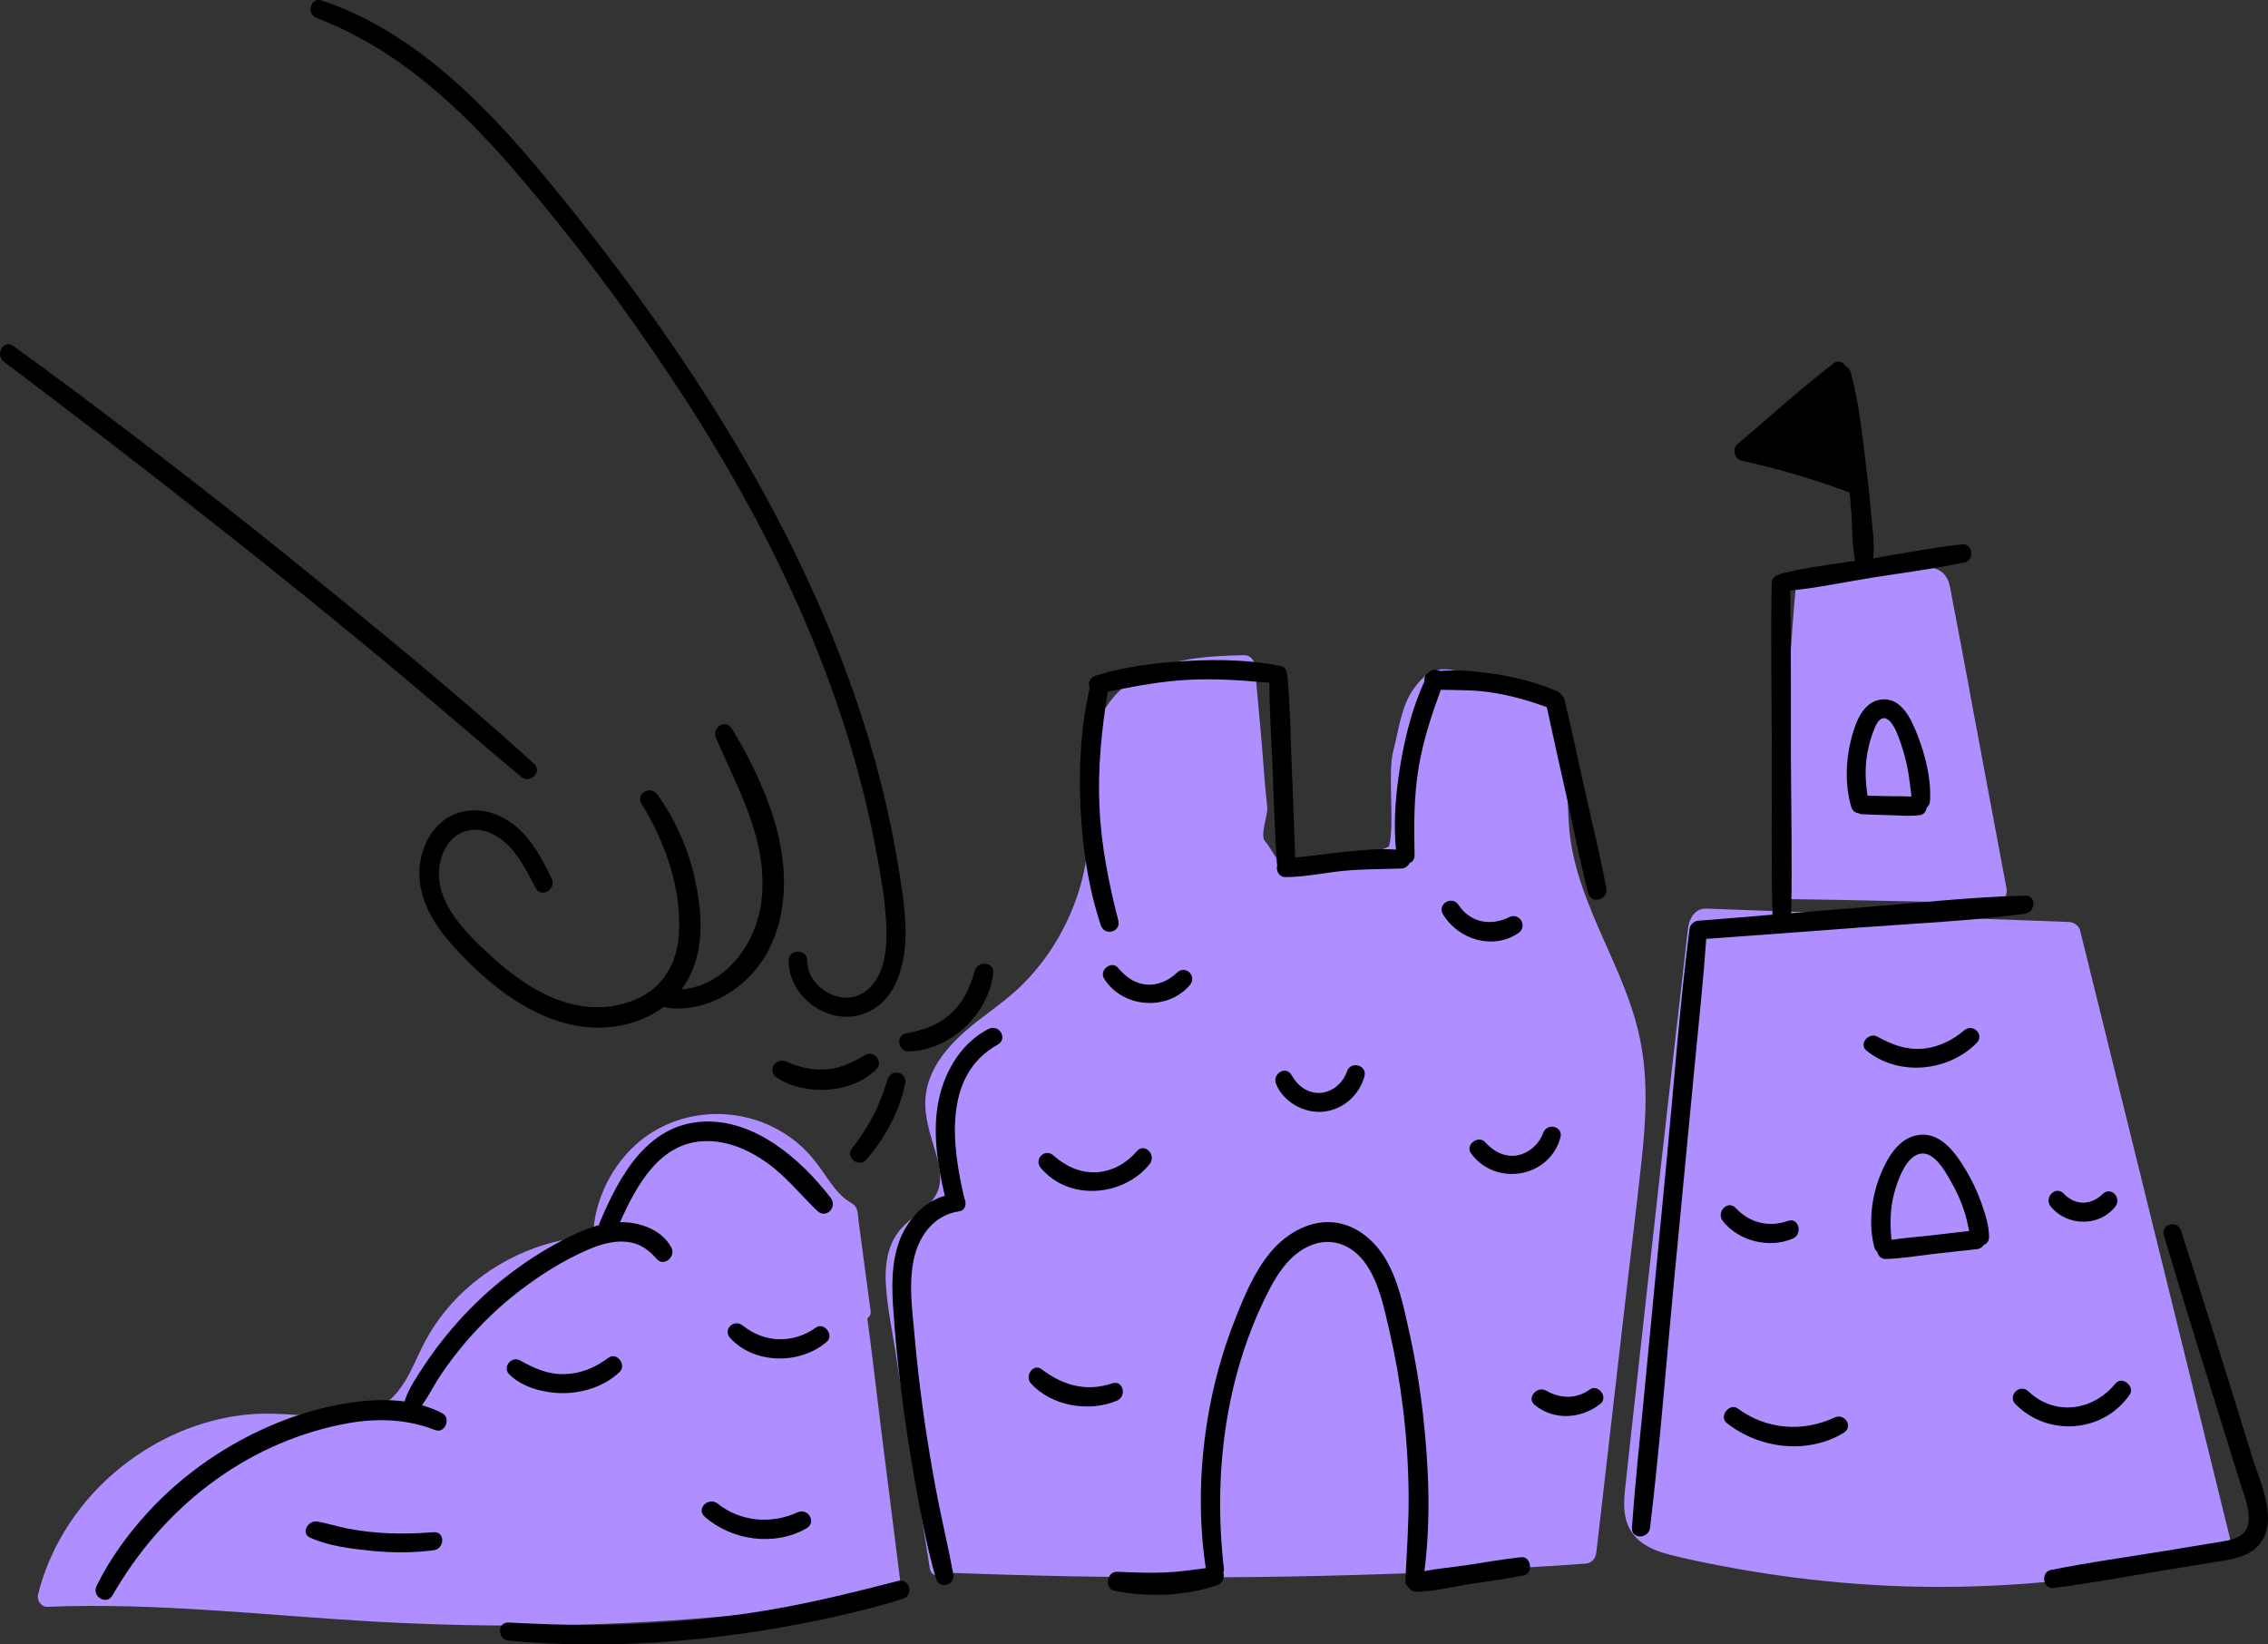 <?xml version="1.0" encoding="UTF-8"?>
<svg width="120px" height="87px" viewBox="0 0 120 87" version="1.1" xmlns="http://www.w3.org/2000/svg" xmlns:xlink="http://www.w3.org/1999/xlink">
    <rect x="0" y="0" width="120" height="87" fill="#333333" stroke="none"/>
    <title>2925F433-C90C-46B2-8FB7-0C9197D7E7BE</title>
    <g id="Page-1" stroke="none" stroke-width="1" fill="none" fill-rule="evenodd">
        <g id="1-Agent-Landing-Page-Copy-11" transform="translate(-46, -314)" fill-rule="nonzero">
            <g id="06_something_wrong" transform="translate(46, 314)">
                <g id="Group" transform="translate(2, 30)" fill="#AF8EFF">
                    <path d="M104.165,17 C103.556,13.774 102.955,10.549 102.354,7.323 C102.062,5.74 101.77,4.148 101.462,2.565 C101.387,2.186 101.311,1.799 101.245,1.42 C101.178,1.066 101.136,0.687 100.886,0.401 C100.427,-0.13 99.659,0.013 99.042,0.03 C97.206,0.089 95.379,0.148 93.543,0.215 C93.084,0.232 92.909,0.687 93.018,1.024 C92.776,3.643 92.634,6.271 92.45,8.898 C92.258,11.61 92.066,14.322 91.883,17.042 C91.866,17.328 92.142,17.564 92.4,17.564 C96.13,17.606 99.86,17.724 103.589,17.766 C103.998,17.758 104.232,17.37 104.165,17 Z" id="Path"></path>
                    <path d="M115.98,51.344 C113.936,43.006 111.866,34.669 109.814,26.331 C109.23,23.965 108.646,21.606 108.062,19.24 C107.995,18.962 107.728,18.785 107.461,18.777 C101.078,18.541 94.686,18.305 88.303,18.069 C87.619,18.036 87.344,18.701 87.302,19.189 C86.317,27.763 85.35,36.336 84.407,44.918 C84.282,46.029 84.165,47.141 84.04,48.253 C83.939,49.162 83.781,50.165 84.282,50.981 C84.715,51.689 85.491,52.026 86.259,52.228 C87.219,52.481 88.195,52.674 89.163,52.859 C93.285,53.643 97.49,54.022 101.679,53.946 C106.351,53.862 111.007,53.247 115.538,52.11 C115.88,52.026 116.063,51.664 115.98,51.344 Z" id="Path"></path>
                    <path d="M84.765,24.933 C83.99,21.194 81.511,17.985 81.061,14.162 C80.819,12.124 81.161,10.001 80.26,8.081 C79.551,6.574 77.982,5.984 76.338,5.715 C74.469,5.412 73.843,4.948 72.759,6.498 C72.124,7.407 71.999,8.679 71.716,9.732 C71.407,10.894 71.807,13.623 71.49,14.785 C70.623,15.214 67.118,16.107 66.134,15.964 C65.716,15.905 65.257,14.844 64.957,14.541 C64.623,14.195 65.099,13.16 65.049,12.696 C64.907,11.475 64.84,10.237 64.732,9.008 C64.623,7.744 64.498,6.49 64.39,5.226 C64.365,4.923 64.156,4.654 63.831,4.662 C62.179,4.696 60.451,4.788 58.908,5.445 C57.339,6.111 56.204,7.399 55.812,9.083 C55.378,10.928 55.72,12.839 55.562,14.709 C55.412,16.503 54.811,18.255 53.893,19.787 C53.417,20.579 52.858,21.312 52.216,21.969 C51.515,22.693 50.706,23.266 49.905,23.88 C48.428,25 46.893,26.491 46.959,28.512 C46.984,29.422 47.318,30.281 47.552,31.148 C47.777,31.957 47.911,32.824 47.318,33.506 C46.759,34.155 45.975,34.542 45.474,35.258 C44.948,36.008 44.823,36.951 44.865,37.844 C44.923,39.031 45.174,40.21 45.357,41.381 C45.558,42.652 45.758,43.916 45.958,45.187 C46.367,47.781 46.784,50.367 47.193,52.961 C47.268,53.441 47.785,53.457 48.069,53.196 C48.094,53.196 48.119,53.205 48.144,53.205 C56.88,53.542 65.666,53.542 74.402,53.154 C76.897,53.045 79.384,52.902 81.87,52.725 C82.221,52.699 82.421,52.472 82.463,52.127 C82.988,47.562 83.514,43.006 84.04,38.442 C84.307,36.142 84.59,33.843 84.841,31.544 C85.083,29.354 85.224,27.114 84.765,24.933 Z" id="Path"></path>
                    <path d="M45.658,53.853 C45.307,51.074 44.957,48.286 44.606,45.507 C44.364,43.587 44.156,41.667 43.889,39.747 C44.006,39.663 44.089,39.536 44.064,39.359 C43.922,38.298 43.78,37.237 43.638,36.176 C43.572,35.662 43.505,35.14 43.43,34.626 C43.396,34.399 43.405,34.138 43.313,33.927 C43.213,33.692 42.971,33.616 42.779,33.473 C42.153,33.001 41.761,32.277 41.302,31.662 C40.835,31.03 40.301,30.491 39.65,30.062 C37.005,28.285 33.342,28.622 31.181,31.014 C30.096,32.218 29.429,33.793 29.379,35.41 C27.001,35.511 24.714,36.454 22.896,37.995 C21.944,38.804 21.127,39.797 20.526,40.901 C19.925,42.012 19.516,43.377 18.482,44.177 C17.472,44.96 16.12,44.977 14.902,44.926 C13.609,44.867 12.324,44.707 11.03,44.842 C8.611,45.095 6.341,46.08 4.43,47.596 C2.294,49.297 0.684,51.664 0.017,54.342 C-0.067,54.662 0.175,55.024 0.517,55.007 C6.391,54.771 12.24,55.487 18.098,55.807 C23.897,56.119 29.712,56.06 35.495,55.58 C38.749,55.31 41.995,54.931 45.224,54.417 C45.457,54.367 45.683,54.072 45.658,53.853 Z" id="Path"></path>
                </g>
                <path d="M96.072,20.15 C95.399,20.729 94.736,21.393 94.155,22.066 C93.685,22.607 94.385,23.309 94.92,22.853 C95.593,22.284 96.256,21.611 96.846,20.938 C97.316,20.397 96.607,19.686 96.072,20.15 Z" id="Path" fill="#FFFFFF"></path>
                <g id="Group" fill="#000000">
                    <path d="M45.785,55.815 C45.133,56.189 44.513,56.513 43.745,56.571 C42.993,56.629 42.29,56.471 41.605,56.164 C41.035,55.914 40.564,56.662 41.109,57.02 C42.604,57.993 45.083,57.868 46.364,56.571 C46.752,56.189 46.265,55.549 45.785,55.815 Z" id="Path"></path>
                    <path d="M51.586,51.334 C51.338,52.215 50.991,52.988 50.313,53.62 C49.636,54.252 48.818,54.509 47.925,54.676 C47.388,54.775 47.521,55.632 48.049,55.623 C50.264,55.59 52.321,53.661 52.552,51.459 C52.618,50.902 51.734,50.81 51.586,51.334 Z" id="Path"></path>
                    <path d="M46.975,57.086 C46.752,57.76 46.529,58.416 46.199,59.04 C45.876,59.663 45.48,60.229 45.058,60.794 C44.736,61.235 45.447,61.783 45.81,61.376 C46.802,60.27 47.587,58.799 47.892,57.344 C48.033,56.737 47.174,56.496 46.975,57.086 Z" id="Path"></path>
                    <path d="M107.134,47.385 C104.258,47.452 101.366,47.784 98.499,48.009 C97.26,48.108 96.012,48.208 94.773,48.316 C94.831,45.49 94.765,42.655 94.757,39.829 C94.748,36.969 94.773,34.101 94.724,31.241 C96.202,31.1 97.69,30.776 99.16,30.543 C100.755,30.294 102.374,30.086 103.953,29.753 C104.481,29.645 104.374,28.731 103.82,28.797 C102.242,28.972 100.672,29.28 99.111,29.537 C99.111,29.537 99.111,29.537 99.111,29.537 C99.21,28.714 99.045,27.792 98.979,26.969 C98.913,26.171 98.822,25.364 98.723,24.566 C98.524,22.945 98.351,21.249 97.913,19.67 C97.871,19.529 97.772,19.437 97.657,19.379 C97.524,19.163 97.26,19.038 97.02,19.221 C95.261,20.568 93.608,22.081 91.914,23.51 C91.625,23.751 91.782,24.284 92.137,24.367 C94.087,24.799 95.996,25.364 97.863,26.054 C97.896,26.412 97.929,26.761 97.954,27.118 C98.02,27.95 97.979,28.839 98.152,29.654 C98.152,29.662 98.152,29.662 98.161,29.67 C96.855,29.861 95.533,30.028 94.261,30.344 C94.203,30.36 94.162,30.377 94.12,30.41 C93.922,30.452 93.74,30.601 93.74,30.876 C93.691,33.86 93.74,36.844 93.749,39.829 C93.757,42.68 93.707,45.54 93.782,48.391 C92.493,48.499 91.212,48.607 89.923,48.707 C89.692,48.699 89.436,48.857 89.394,49.148 C88.865,53.254 88.568,57.402 88.171,61.517 C87.775,65.64 87.378,69.764 86.982,73.887 C86.759,76.198 86.511,78.501 86.345,80.82 C86.304,81.452 87.238,81.427 87.304,80.82 C87.8,76.705 88.122,72.573 88.51,68.45 C88.907,64.327 89.295,60.204 89.692,56.081 C89.898,53.944 90.13,51.808 90.278,49.671 C93.021,49.472 95.756,49.272 98.491,49.064 C101.366,48.848 104.267,48.724 107.125,48.341 C107.72,48.266 107.77,47.369 107.134,47.385 Z" id="Path"></path>
                    <path d="M43.951,63.371 C42.373,61.326 39.936,59.198 37.193,59.339 C34.218,59.497 32.747,62.265 31.723,64.701 C31.706,64.743 31.698,64.776 31.69,64.817 C30.764,65.067 29.88,65.532 29.054,66.006 C26.997,67.195 25.146,68.774 23.634,70.628 C23.221,71.135 22.824,71.667 22.461,72.216 C22.081,72.79 21.659,73.396 21.436,74.045 C21.428,74.078 21.42,74.111 21.411,74.145 C20.536,74.028 19.627,74.061 18.759,74.178 C17.33,74.369 15.925,74.76 14.595,75.308 C12.042,76.364 9.712,77.96 7.836,79.997 C6.762,81.169 5.812,82.474 5.11,83.904 C4.837,84.461 5.639,84.951 5.953,84.403 C8.572,79.831 12.86,76.431 18.04,75.367 C19.742,75.017 21.403,75.026 23.031,75.658 C23.543,75.857 23.882,75.026 23.403,74.768 C23.064,74.585 22.7,74.452 22.329,74.344 C22.717,73.804 23.014,73.18 23.394,72.632 C23.766,72.091 24.163,71.568 24.592,71.06 C25.468,70.03 26.46,69.074 27.534,68.259 C28.624,67.428 29.814,66.68 31.07,66.131 C31.723,65.848 32.442,65.624 33.161,65.699 C33.838,65.773 34.309,66.098 34.747,66.605 C35.127,67.045 35.771,66.48 35.524,66.006 C35.028,65.059 33.83,64.635 32.805,64.66 C33.689,62.689 34.92,60.42 37.316,60.37 C38.506,60.345 39.63,60.836 40.58,61.517 C41.596,62.24 42.357,63.213 43.249,64.069 C43.728,64.502 44.323,63.853 43.951,63.371 Z" id="Path"></path>
                    <path d="M84.99,46.994 C84.685,45.324 84.263,43.661 83.9,42.007 C83.528,40.344 83.173,38.682 82.784,37.027 C82.76,36.903 82.693,36.819 82.619,36.761 C82.57,36.686 82.487,36.62 82.388,36.57 C81.33,36.121 80.215,35.822 79.075,35.656 C78.141,35.514 77.149,35.415 76.199,35.498 C76.001,35.39 75.737,35.398 75.596,35.589 C75.414,35.664 75.34,35.855 75.373,36.038 C74.753,37.385 74.365,38.873 74.117,40.328 C73.861,41.824 73.712,43.42 73.861,44.95 C72.944,44.875 71.994,44.983 71.093,45.074 C70.581,45.132 70.069,45.191 69.556,45.257 C69.218,45.299 68.871,45.324 68.524,45.373 C68.49,43.819 68.408,42.273 68.35,40.718 C68.284,39.081 68.267,37.426 68.119,35.797 C68.11,35.747 68.102,35.706 68.094,35.664 C68.086,35.464 67.986,35.282 67.755,35.232 C66.152,34.907 64.458,34.874 62.831,34.966 C61.211,35.057 59.509,35.257 57.956,35.755 C57.634,35.855 57.559,36.163 57.658,36.395 C57.188,38.424 57.072,40.594 57.171,42.672 C57.262,44.783 57.576,46.945 58.245,48.956 C58.443,49.547 59.327,49.305 59.17,48.699 C58.658,46.712 58.262,44.725 58.171,42.672 C58.08,40.618 58.286,38.623 58.609,36.595 C60.038,36.304 61.434,36.038 62.905,35.963 C64.334,35.888 65.739,35.996 67.16,36.121 C67.168,37.651 67.276,39.189 67.334,40.71 C67.4,42.348 67.449,43.994 67.557,45.631 C67.557,45.681 67.565,45.723 67.582,45.756 C67.491,46.03 67.656,46.404 68.011,46.404 C69.028,46.404 70.077,46.172 71.085,46.072 C72.118,45.972 73.134,45.989 74.167,45.947 C74.357,45.939 74.505,45.814 74.58,45.656 C74.737,45.598 74.852,45.457 74.844,45.224 C74.811,43.636 74.803,42.09 75.076,40.519 C75.315,39.122 75.753,37.809 76.232,36.495 C77.166,36.512 78.091,36.495 79.025,36.653 C79.992,36.811 80.925,37.077 81.842,37.41 C82.189,39.031 82.553,40.652 82.917,42.273 C83.288,43.935 83.602,45.606 84.032,47.252 C84.214,47.867 85.098,47.601 84.99,46.994 Z" id="Path"></path>
                    <path d="M60.154,60.902 C59.625,61.526 58.873,61.958 58.055,62.016 C57.163,62.074 56.394,61.708 55.733,61.127 C55.279,60.727 54.684,61.334 55.072,61.792 C56.56,63.562 59.435,63.313 60.831,61.584 C61.203,61.11 60.559,60.428 60.154,60.902 Z" id="Path"></path>
                    <path d="M43.166,70.238 C41.968,71.094 40.456,71.06 39.299,70.129 C38.837,69.755 38.217,70.337 38.638,70.794 C39.927,72.191 42.348,72.199 43.745,70.986 C44.149,70.645 43.612,69.922 43.166,70.238 Z" id="Path"></path>
                    <path d="M32.194,71.834 C31.5,72.349 30.748,72.673 29.88,72.698 C28.98,72.723 28.286,72.399 27.517,71.975 C27.063,71.717 26.559,72.332 26.947,72.715 C27.683,73.438 28.881,73.721 29.88,73.704 C30.93,73.679 31.996,73.322 32.772,72.598 C33.177,72.224 32.64,71.501 32.194,71.834 Z" id="Path"></path>
                    <path d="M42.191,80.014 C40.795,80.645 39.184,80.512 37.969,79.548 C37.49,79.174 36.812,79.814 37.283,80.238 C38.721,81.51 40.993,81.826 42.679,80.853 C43.224,80.529 42.745,79.756 42.191,80.014 Z" id="Path"></path>
                    <path d="M22.94,81.061 C21.907,81.144 20.874,81.161 19.842,81.069 C19.346,81.028 18.85,80.953 18.363,80.861 C17.834,80.762 17.305,80.579 16.776,80.496 C16.305,80.421 15.892,81.119 16.413,81.352 C17.388,81.793 18.561,81.934 19.61,82.042 C20.717,82.158 21.841,82.158 22.94,82.017 C23.535,81.95 23.568,81.019 22.94,81.061 Z" id="Path"></path>
                    <path d="M101.466,38.923 C101.143,38.083 100.615,36.869 99.524,37.011 C98.524,37.135 98.136,38.332 97.929,39.172 C97.648,40.303 97.624,41.558 97.946,42.68 C98.012,42.896 98.161,43.004 98.326,43.021 C98.392,43.054 98.466,43.079 98.549,43.079 C99.061,43.096 99.582,43.121 100.094,43.129 C100.59,43.146 101.11,43.195 101.598,43.121 C101.804,43.087 101.912,42.921 101.937,42.73 C102.036,42.655 102.11,42.53 102.118,42.356 C102.184,41.217 101.879,39.987 101.466,38.923 Z M100.094,42.123 C99.664,42.115 99.243,42.106 98.813,42.098 C98.698,41.358 98.665,40.618 98.797,39.87 C98.871,39.455 98.979,39.039 99.136,38.648 C99.218,38.44 99.375,38.033 99.631,38 C100.193,37.908 100.59,39.388 100.705,39.754 C100.953,40.544 101.044,41.325 101.135,42.14 C100.788,42.123 100.433,42.131 100.094,42.123 Z" id="Shape"></path>
                    <path d="M105.242,65.441 C105.242,64.842 105.035,64.211 104.837,63.645 C104.63,63.072 104.374,62.506 104.06,61.983 C103.539,61.093 102.746,59.913 101.565,60.038 C100.416,60.162 99.78,61.376 99.417,62.349 C99.003,63.479 98.863,64.809 99.169,65.981 C99.193,66.089 99.251,66.164 99.326,66.222 C99.367,66.43 99.524,66.613 99.78,66.605 C100.582,66.588 101.391,66.447 102.184,66.355 C102.986,66.264 103.787,66.172 104.589,66.089 C104.762,66.073 104.886,65.981 104.961,65.865 C105.126,65.798 105.242,65.657 105.242,65.441 Z M102.11,65.366 C101.441,65.441 100.747,65.491 100.078,65.591 C99.995,64.718 100.003,63.878 100.251,63.022 C100.433,62.39 100.879,61.085 101.689,61.027 C102.457,60.977 103.077,62.24 103.382,62.797 C103.614,63.221 103.796,63.662 103.944,64.119 C104.052,64.452 104.11,64.793 104.192,65.125 L102.11,65.366 Z" id="Shape"></path>
                    <path d="M97.07,74.993 C95.376,75.782 93.459,75.633 91.947,74.519 C91.509,74.194 90.931,74.943 91.361,75.283 C93.079,76.647 95.632,76.963 97.541,75.807 C98.078,75.491 97.615,74.743 97.07,74.993 Z" id="Path"></path>
                    <path d="M103.928,54.509 C103.316,55.033 102.556,55.407 101.747,55.482 C100.854,55.557 100.094,55.266 99.326,54.842 C98.879,54.593 98.326,55.233 98.756,55.582 C100.449,56.962 103.085,56.704 104.589,55.174 C105.018,54.742 104.382,54.119 103.928,54.509 Z" id="Path"></path>
                    <path d="M111.926,73.197 C110.744,74.652 108.712,74.934 107.315,73.604 C106.861,73.18 106.2,73.845 106.638,74.286 C108.356,76.032 111.29,75.807 112.686,73.779 C112.975,73.338 112.273,72.773 111.926,73.197 Z" id="Path"></path>
                    <path d="M80.479,82.383 C79.529,82.491 78.587,82.649 77.645,82.798 C76.902,82.915 76.117,82.973 75.365,83.123 C75.72,80.396 75.596,77.553 75.29,74.826 C75.125,73.363 74.886,71.908 74.563,70.47 C74.266,69.124 73.977,67.66 73.233,66.48 C72.605,65.491 71.605,64.718 70.407,64.66 C69.16,64.601 67.986,65.325 67.21,66.264 C66.375,67.278 65.855,68.517 65.376,69.73 C64.855,71.036 64.442,72.391 64.144,73.762 C63.492,76.78 63.343,79.914 63.797,82.965 C63.103,83.056 62.401,83.156 61.707,83.189 C60.839,83.231 59.98,83.189 59.113,83.156 C58.551,83.131 58.41,84.045 58.98,84.162 C60.724,84.519 62.74,84.436 64.417,83.862 C64.698,83.763 64.805,83.43 64.723,83.189 C64.756,83.123 64.764,83.056 64.756,82.973 C64.177,77.977 64.83,72.723 67.16,68.226 C67.681,67.22 68.4,66.197 69.523,65.823 C70.63,65.458 71.655,65.965 72.291,66.904 C72.993,67.935 73.241,69.248 73.522,70.445 C73.828,71.767 74.059,73.097 74.225,74.444 C74.415,75.965 74.514,77.495 74.53,79.033 C74.547,80.571 74.431,82.092 74.357,83.621 C74.348,83.779 74.423,83.904 74.53,83.979 C74.605,84.112 74.737,84.212 74.935,84.212 C75.877,84.195 76.844,83.954 77.769,83.804 C78.719,83.663 79.678,83.53 80.628,83.347 C81.14,83.247 81.024,82.325 80.479,82.383 Z" id="Path"></path>
                    <path d="M84.115,73.513 C83.429,74.003 82.652,74.003 81.925,73.638 C81.925,73.638 81.917,73.629 81.917,73.629 C81.876,73.604 81.834,73.579 81.785,73.563 C81.322,73.313 80.752,73.962 81.198,74.327 C82.223,75.175 83.685,75.067 84.685,74.261 C85.106,73.92 84.553,73.197 84.115,73.513 Z" id="Path"></path>
                    <path d="M58.84,73.189 C57.477,73.646 56.229,73.297 55.114,72.44 C54.667,72.1 54.197,72.806 54.544,73.189 C55.634,74.394 57.634,74.727 59.096,74.103 C59.633,73.879 59.435,72.989 58.84,73.189 Z" id="Path"></path>
                    <path d="M94.591,64.593 C93.592,64.95 92.567,64.693 91.848,63.92 C91.41,63.454 90.782,64.127 91.162,64.61 C92.013,65.674 93.608,66.056 94.847,65.532 C95.401,65.3 95.186,64.385 94.591,64.593 Z" id="Path"></path>
                    <path d="M111.248,63.171 C110.637,63.778 109.794,63.787 109.199,63.155 C108.761,62.689 108.117,63.371 108.513,63.845 C109.381,64.884 111.067,64.917 111.918,63.837 C112.281,63.379 111.694,62.739 111.248,63.171 Z" id="Path"></path>
                    <path d="M81.652,59.938 C81.438,60.52 80.925,60.994 80.314,61.118 C79.636,61.251 79.025,60.927 78.579,60.428 C78.224,60.029 77.513,60.561 77.827,61.01 C79.108,62.789 81.966,62.332 82.561,60.187 C82.727,59.589 81.859,59.372 81.652,59.938 Z" id="Path"></path>
                    <path d="M71.267,56.687 C71.068,57.286 70.515,57.768 69.879,57.818 C69.209,57.868 68.656,57.452 68.342,56.887 C68.036,56.338 67.284,56.82 67.524,57.369 C67.92,58.308 68.994,58.907 70.002,58.816 C71.052,58.716 71.911,57.959 72.192,56.945 C72.357,56.347 71.457,56.105 71.267,56.687 Z" id="Path"></path>
                    <path d="M62.285,51.45 C61.831,51.883 61.244,52.157 60.608,52.082 C59.997,52.016 59.542,51.658 59.154,51.201 C58.807,50.794 58.138,51.326 58.419,51.774 C59.394,53.337 61.765,53.512 62.955,52.115 C63.351,51.658 62.74,51.026 62.285,51.45 Z" id="Path"></path>
                    <path d="M79.851,48.524 C78.876,49.006 77.786,48.815 77.174,47.876 C76.835,47.36 76.026,47.826 76.348,48.366 C77.149,49.713 79,50.278 80.339,49.364 C80.843,49.006 80.405,48.25 79.851,48.524 Z" id="Path"></path>
                    <path d="M52.304,54.435 C50.916,55.141 50.032,56.579 49.694,58.076 C49.305,59.796 49.594,61.567 49.991,63.263 C49.107,63.512 48.372,64.177 47.901,64.984 C47.19,66.206 47.165,67.677 47.248,69.049 C47.446,72.149 47.859,75.25 48.396,78.309 C48.71,80.055 49.024,81.826 49.528,83.522 C49.702,84.112 50.545,83.862 50.437,83.272 C50.181,81.867 49.842,80.479 49.57,79.066 C49.305,77.661 49.066,76.248 48.867,74.835 C48.669,73.413 48.504,71.983 48.38,70.553 C48.256,69.215 48.058,67.777 48.388,66.455 C48.686,65.266 49.504,64.26 50.751,64.086 C51.09,64.036 51.156,63.654 51.024,63.396 C50.379,60.669 49.867,56.895 52.775,55.274 C53.354,54.975 52.866,54.152 52.304,54.435 Z" id="Path"></path>
                    <path d="M119.188,77.154 C118.602,75.259 118.015,73.363 117.42,71.476 C116.751,69.348 116.082,67.22 115.396,65.1 C115.206,64.527 114.314,64.759 114.487,65.349 C115.545,68.882 116.644,72.407 117.743,75.924 C118.015,76.788 118.28,77.661 118.552,78.526 C118.759,79.182 119.089,79.947 118.949,80.645 C118.8,81.393 117.949,81.493 117.329,81.593 C116.437,81.743 115.545,81.884 114.652,82.034 C112.603,82.374 110.529,82.649 108.497,83.064 C107.976,83.172 108.084,84.07 108.621,84.012 C110.563,83.779 112.496,83.405 114.429,83.089 C115.404,82.931 116.371,82.773 117.346,82.615 C118.106,82.491 118.941,82.374 119.486,81.768 C120.61,80.537 119.602,78.484 119.188,77.154 Z" id="Path"></path>
                    <path d="M47.521,83.638 C44.893,84.32 42.274,84.96 39.589,85.35 C36.928,85.741 34.243,85.941 31.558,85.966 C30.004,85.982 28.459,85.916 26.914,85.841 C26.294,85.808 26.319,86.739 26.914,86.797 C32.351,87.304 37.944,86.83 43.274,85.725 C44.786,85.409 46.306,85.051 47.785,84.577 C48.363,84.386 48.124,83.48 47.521,83.638 Z" id="Path"></path>
                    <path d="M28.253,40.402 C24.849,37.31 21.304,34.375 17.743,31.466 C14.19,28.565 10.579,25.713 6.927,22.937 C4.87,21.366 2.796,19.811 0.698,18.298 C0.185,17.932 -0.286,18.772 0.21,19.138 C7.473,24.624 14.653,30.211 21.635,36.063 C23.617,37.726 25.576,39.43 27.567,41.092 C28.03,41.5 28.724,40.835 28.253,40.402 Z" id="Path"></path>
                    <path d="M40.745,42.73 C40.233,41.283 39.531,39.87 38.729,38.557 C38.391,38.008 37.639,38.482 37.887,39.056 C39.076,41.807 40.63,44.459 40.299,47.576 C40.06,49.887 38.407,52.149 36.052,52.348 C36.317,51.999 36.54,51.608 36.697,51.168 C37.242,49.713 37.102,48.05 36.779,46.554 C36.424,44.916 35.747,43.395 34.78,42.032 C34.425,41.533 33.607,41.982 33.945,42.522 C35.185,44.526 36.077,47.036 35.92,49.422 C35.854,50.503 35.457,51.533 34.631,52.257 C33.921,52.872 32.946,53.196 32.029,53.271 C29.765,53.445 27.757,52.173 26.129,50.71 C24.659,49.389 22.609,47.452 23.394,45.249 C23.766,44.193 24.749,43.628 25.832,44.027 C27.112,44.501 27.74,45.847 28.344,46.978 C28.641,47.543 29.459,47.044 29.186,46.479 C28.6,45.249 27.889,43.952 26.65,43.279 C25.543,42.68 24.204,42.705 23.262,43.586 C22.444,44.343 22.081,45.573 22.213,46.662 C22.37,48 23.155,49.148 24.039,50.12 C25.815,52.057 28.12,53.952 30.797,54.31 C32.334,54.518 33.937,54.16 35.135,53.254 C35.193,53.287 35.259,53.312 35.334,53.321 C37.564,53.603 39.77,52.115 40.729,50.137 C41.853,47.826 41.596,45.107 40.745,42.73 Z" id="Path"></path>
                    <path d="M47.909,48.948 C47.868,47.826 47.669,46.695 47.487,45.59 C47.289,44.393 47.041,43.204 46.76,42.023 C46.182,39.646 45.447,37.302 44.571,35.016 C42.811,30.402 40.531,26.013 37.92,21.831 C35.309,17.658 32.384,13.684 29.269,9.885 C26.303,6.253 22.956,2.645 18.635,0.658 C18.106,0.417 17.569,0.209 17.016,0.026 C16.421,-0.165 16.19,0.741 16.76,0.957 C20.99,2.57 24.312,5.646 27.236,9.038 C30.227,12.512 33.004,16.203 35.54,20.027 C40.613,27.659 44.72,36.088 46.389,45.182 C46.603,46.354 46.818,47.543 46.884,48.74 C46.942,49.721 46.917,50.81 46.438,51.691 C46.017,52.481 45.207,52.963 44.315,52.722 C43.455,52.498 42.712,51.75 42.712,50.827 C42.704,50.187 41.729,50.187 41.729,50.827 C41.72,52.705 43.753,54.218 45.546,53.686 C47.537,53.088 47.983,50.752 47.909,48.948 Z" id="Path"></path>
                </g>
            </g>
        </g>
    </g>
</svg>